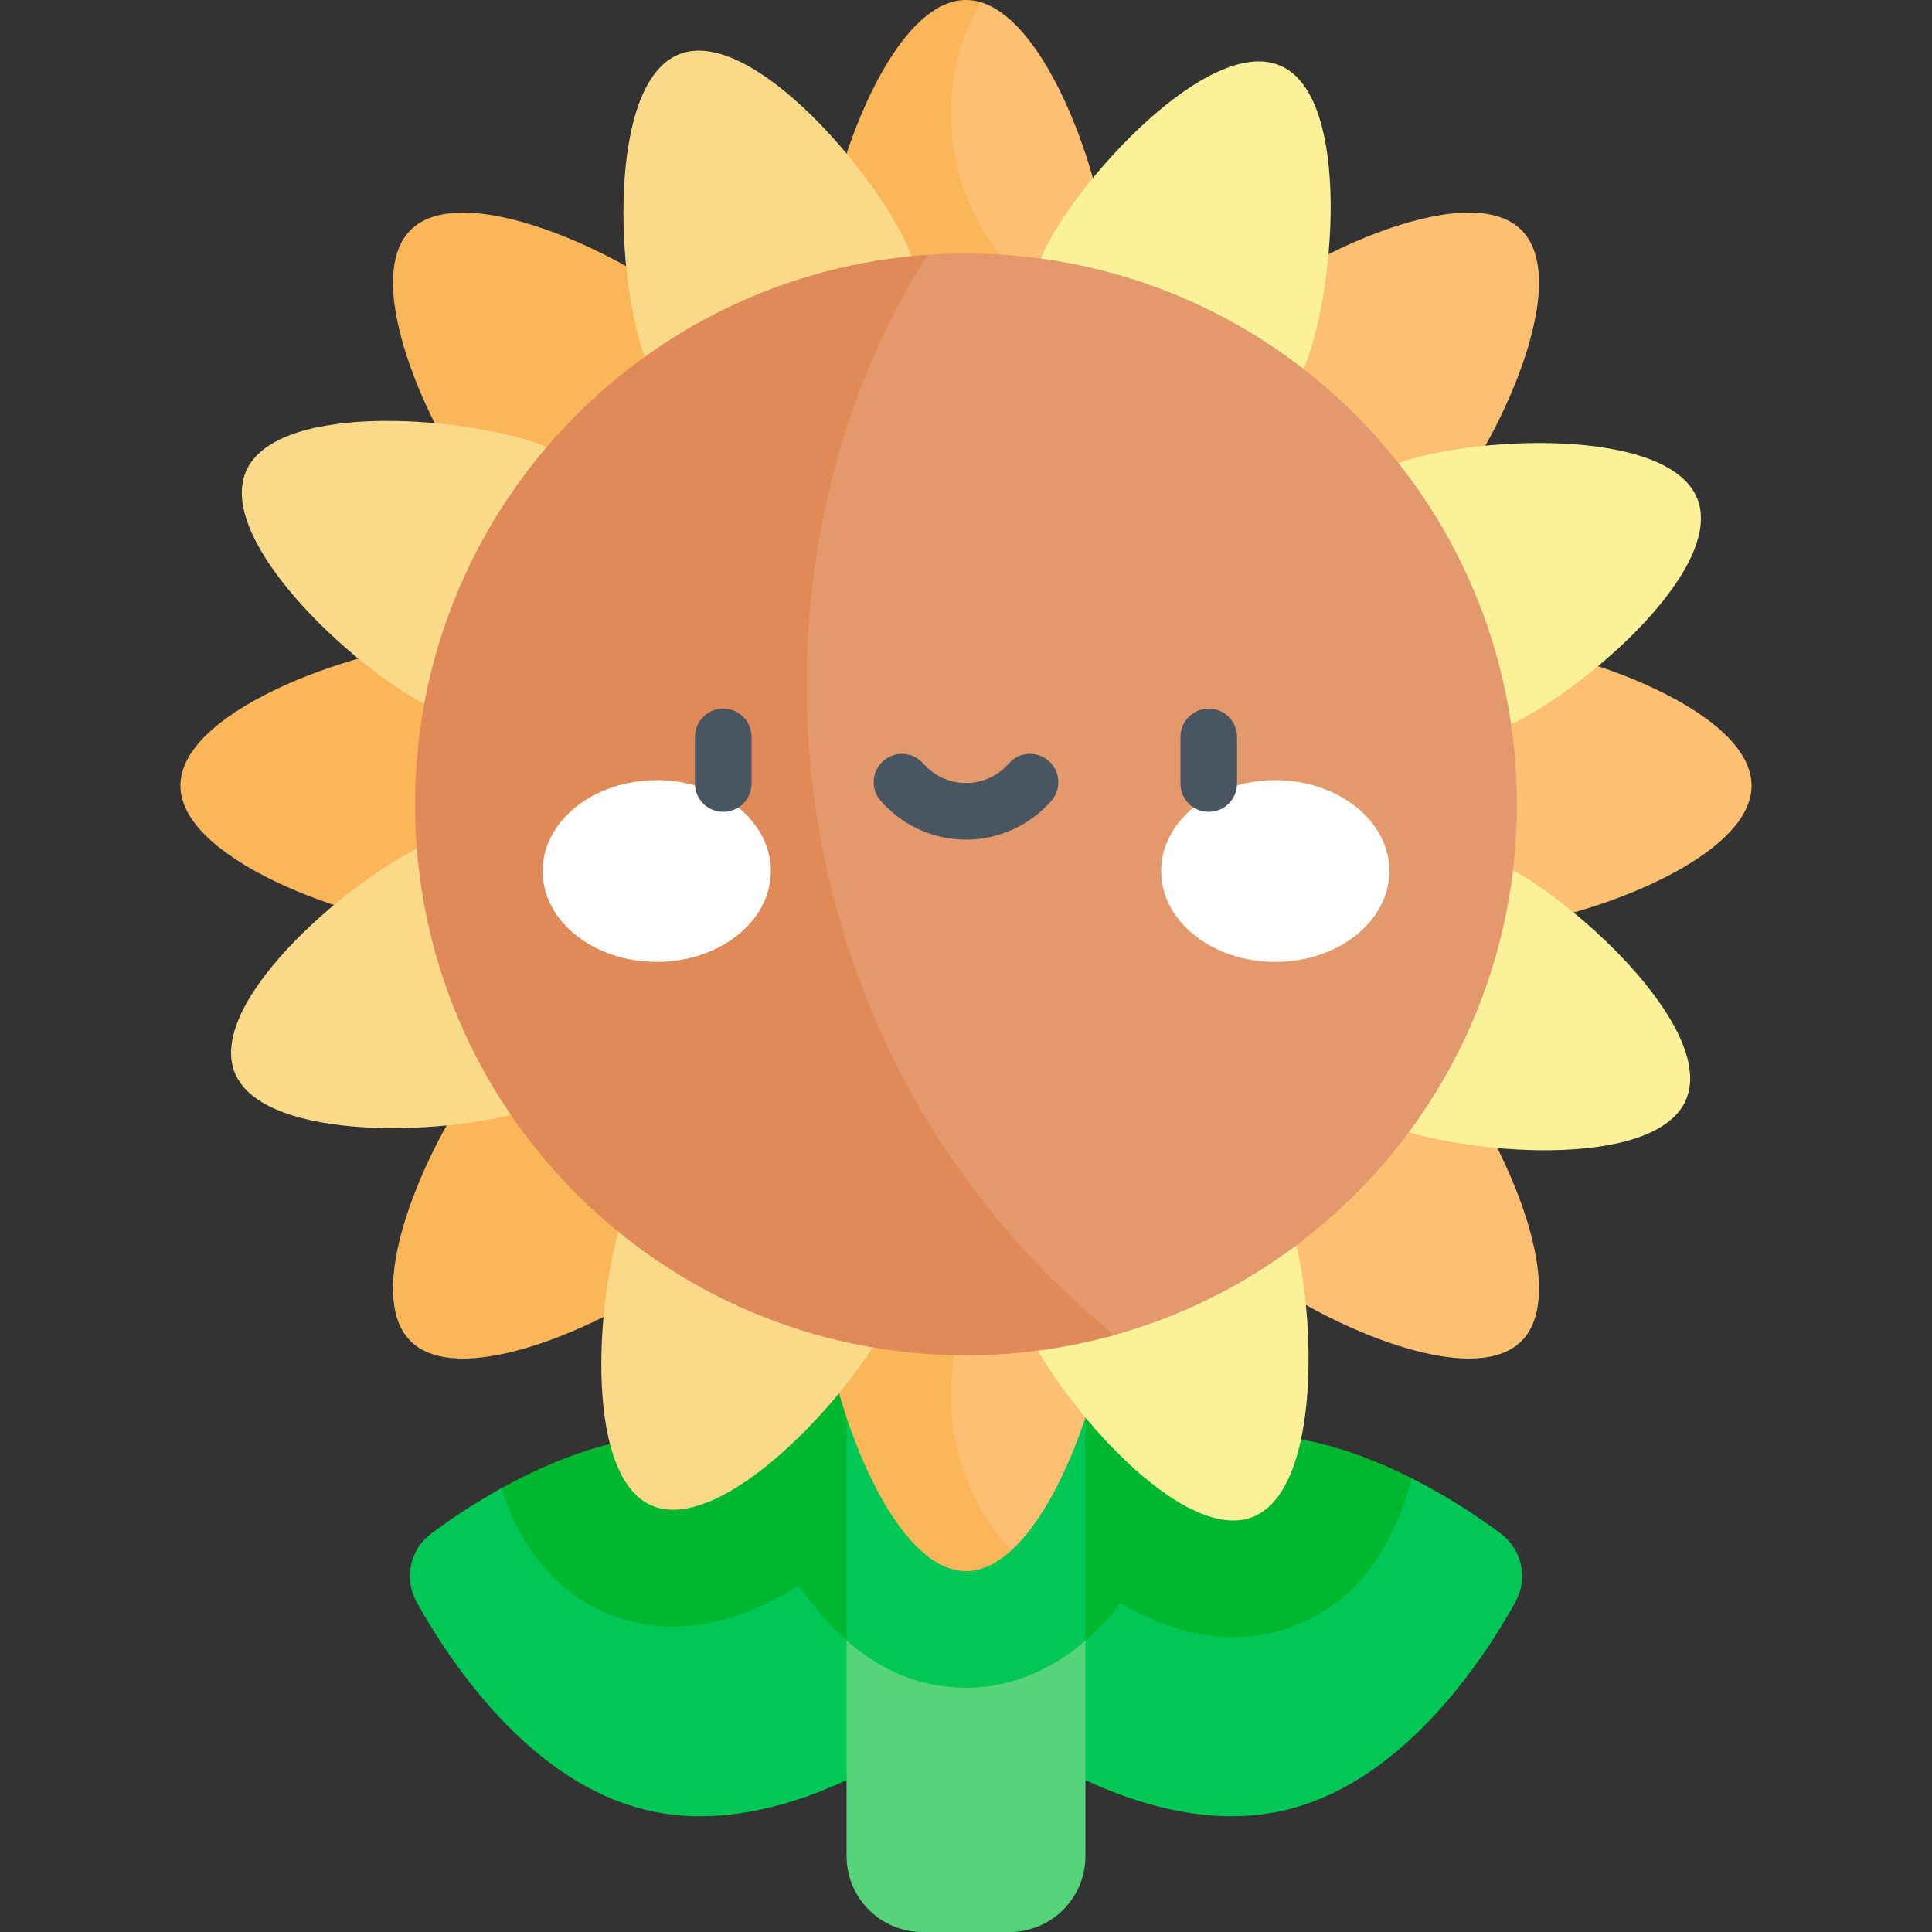 <svg id="Capa_1" enable-background="new 0 0 512 512" height="512" viewBox="0 0 512 512" width="512" xmlns="http://www.w3.org/2000/svg"><rect x="0" y="0" width="512" height="512" fill="#333333" stroke="none"/><g><path d="m374.12 391.747c9.601 4.842 17.781 10.343 23.571 14.639 5.676 4.224 7.345 11.971 3.915 18.152-9.406 16.905-30.844 48.676-62.182 55.434-34.295 7.397-70.135-17.379-83.424-27.887-13.289 10.508-49.129 35.284-83.424 27.887-31.338-6.758-52.776-38.529-62.182-55.434-3.43-6.181-1.762-13.928 3.915-18.152 4.76-3.533 11.126-7.871 18.574-12.001z" fill="#00c755"/><path d="m374.12 391.747c-4.512 17.359-13.804 32.358-30.885 39.044-14.402 5.645-30.195 3.513-46.276-5.924-2.472 3.163-5.161 6.119-8.066 8.787-12.3 11.26-24.673 13.619-32.894 13.619-19.738 0-34.12-12.218-44.298-27.042-15.267 9.509-33.337 14.958-51.427 7.047-9.931-4.337-21.294-13.526-27.393-32.894 16.844-9.333 39.188-17.565 60.925-12.877 34.75-21.51 62.194-33.646 62.194-33.646s37.777 11.311 62.192 33.646c19.646-4.234 39.796 2.081 55.928 10.24z" fill="#00b730"/><path d="m287.647 434.767v57.123c0 11.105-9.004 20.109-20.109 20.109h-23.076c-11.105 0-20.109-9.004-20.109-20.109v-57.144z" fill="#55d47b"/><path d="m287.647 347.861v86.906c-11.888 10.302-23.704 12.506-31.647 12.506-12.651 0-23.097-5.017-31.647-12.527v-86.886h63.294z" fill="#00c755"/><g><path d="m136.192 141.381c13.02-21.682 31.758-39.535 54.13-51.48-1.244-1.773-2.648-3.469-4.232-5.053-14.754-14.754-62.546-38.626-77.3-23.872s9.118 62.546 23.872 77.3c1.124 1.124 2.307 2.152 3.53 3.105z" fill="#fab658"/><path d="m293.777 71.536c0 2.39-.227 4.718-.649 6.974-6.985-1.916-14.196-3.317-21.572-4.131-31.51-16.324-32.348-59.608-11.59-73.771 18.997 5.779 33.811 51.406 33.811 70.928z" fill="#fdc072"/><path d="m271.556 74.379c-5.11-.577-10.302-.865-15.556-.865-12.857 0-25.301 1.752-37.128 4.996-.422-2.256-.649-4.584-.649-6.974 0-20.861 16.916-71.536 37.777-71.536 1.339 0 2.658.206 3.966.608-12.898 21.252-10.899 53.487 11.59 73.771z" fill="#fab658"/><path d="m375.808 141.381c1.223-.953 2.406-1.981 3.53-3.105 14.754-14.754 38.625-62.546 23.872-77.3-14.754-14.754-62.546 9.118-77.3 23.872-1.584 1.585-2.988 3.28-4.232 5.053 22.372 11.945 41.11 29.798 54.13 51.48z" fill="#fdc072"/><path d="m120.221 245.944c-2.528-10.512-3.877-21.484-3.877-32.772 0-14.853 2.327-29.16 6.622-42.588-1.19-.113-2.394-.176-3.614-.176-20.865 0-71.539 16.914-71.539 37.779s50.674 37.779 71.539 37.779c.292 0 .579-.016.869-.022z" fill="#fab658"/><path d="m132.45 278.319c-14.768 14.992-38.344 62.393-23.66 77.077 14.239 14.239 59.241-7.497 75.628-22.294-21.947-13.127-39.986-32.106-51.968-54.783z" fill="#fab658"/><path d="m392.648 170.407c-1.219 0-2.424.063-3.614.176 4.295 13.428 6.622 27.735 6.622 42.588 0 11.288-1.349 22.26-3.877 32.772.289.007.577.022.868.022 20.865 0 71.539-16.914 71.539-37.779.001-20.864-50.674-37.779-71.538-37.779z" fill="#fdc072"/><path d="m293.684 347.676c-1.071 17.585-11.487 50.211-25.652 63.171-28.994-13.722-28.994-44.571-13.526-58.03.494.01.999.01 1.494.01 13.063 0 25.693-1.793 37.684-5.151z" fill="#fdc072"/><path d="m268.032 410.847c-3.781 3.461-7.829 5.522-12.032 5.522-19.975 0-36.324-46.42-37.684-68.692 11.528 3.235 23.653 5.007 36.19 5.141-5.666 18.737-1.998 41.525 13.526 58.029z" fill="#fab658"/><path d="m327.582 333.103c16.387 14.797 61.389 36.533 75.628 22.294 14.684-14.684-8.892-62.085-23.66-77.077-11.982 22.676-30.021 41.655-51.968 54.783z" fill="#fdc072"/></g><g><path d="m115.657 188.098c.91.398 1.828.744 2.75 1.065 4.448-25.672 15.903-48.939 32.326-67.763-1.526-.946-3.133-1.801-4.827-2.54-19.12-8.353-72.327-13.141-80.68 5.978-8.353 19.12 31.311 54.907 50.431 63.26z" fill="#fad989"/><path d="m173.712 100.334c19.864-14.511 43.702-23.902 69.578-26.237-.432-2.323-1.08-4.64-1.974-6.922-7.613-19.426-41.851-60.435-61.277-52.822s-16.685 60.965-9.072 80.391c.771 1.969 1.696 3.831 2.745 5.59z" fill="#fad989"/><path d="m342.435 103.474c1.088-1.688 2.061-3.481 2.891-5.381 8.353-19.12 13.141-72.327-5.978-80.681-19.12-8.353-54.907 31.311-63.26 50.431-.976 2.234-1.71 4.512-2.23 6.804 25.696 3.28 49.208 13.544 68.577 28.827z" fill="#fbf198"/><path d="m394.397 194.407c.875-.272 1.747-.565 2.614-.905 19.426-7.613 60.435-41.851 52.822-61.277s-60.965-16.685-80.392-9.072c-1.674.656-3.269 1.425-4.792 2.283 15.676 19.387 26.267 43.051 29.748 68.971z" fill="#fbf198"/><path d="m116.647 222.269c-.554.188-1.107.386-1.658.602-19.426 7.613-60.435 41.851-52.822 61.277 7.512 19.169 59.556 16.753 79.599 9.371-14.377-20.401-23.42-44.825-25.119-71.25z" fill="#fad989"/><path d="m165.991 319.944c-7.916 20.363-11.931 70.894 6.661 79.017 18.268 7.981 51.75-27.871 61.982-47.758-25.919-3.98-49.484-15.091-68.643-31.259z" fill="#fad989"/><g fill="#fbf198"><path d="m396.343 228.275c-.476-.208-.956-.397-1.435-.585-2.711 26.244-12.695 50.327-27.895 70.211 19.85 8.109 71.538 12.455 79.761-6.367 8.353-19.119-31.311-54.906-50.431-63.259z"/><path d="m271.863 351.926c9.466 20.267 41.54 57.367 60.099 50.094 18.851-7.387 16.827-57.843 9.735-78.576-19.73 15.355-43.688 25.525-69.834 28.482z"/></g></g><path d="m401.997 213.175c0 67.013-45.142 123.478-106.686 140.64-120.051-57.563-127.311-225.39-49.448-286.287 3.348-.237 6.727-.35 10.137-.35 80.632 0 145.997 65.365 145.997 145.997z" fill="#e4996d"/><path d="m295.312 353.816c-12.506 3.492-25.693 5.357-39.312 5.357-80.632 0-145.997-65.365-145.997-145.997 0-77.222 59.956-140.444 135.86-145.647-52.364 81.734-43.917 210.095 49.449 286.287z" fill="#df8a57"/><ellipse cx="174.042" cy="230.836" fill="#fff" rx="30.241" ry="24.082"/><ellipse cx="337.958" cy="230.836" fill="#fff" rx="30.241" ry="24.082"/><g><path d="m191.666 215.154c-4.143 0-7.5-3.357-7.5-7.5v-12.362c0-4.143 3.357-7.5 7.5-7.5s7.5 3.357 7.5 7.5v12.362c0 4.143-3.357 7.5-7.5 7.5z" fill="#495560"/></g><g><path d="m320.333 215.154c-4.143 0-7.5-3.357-7.5-7.5v-12.362c0-4.143 3.357-7.5 7.5-7.5s7.5 3.357 7.5 7.5v12.362c0 4.143-3.357 7.5-7.5 7.5z" fill="#495560"/></g><g><path d="m256 222.513c-8.669 0-16.911-3.754-22.615-10.299-2.722-3.123-2.396-7.86.727-10.582 3.122-2.721 7.859-2.396 10.582.727 2.854 3.275 6.976 5.154 11.307 5.154s8.452-1.879 11.307-5.154c2.723-3.123 7.457-3.448 10.582-.727 3.122 2.722 3.448 7.459.727 10.582-5.706 6.545-13.948 10.299-22.617 10.299z" fill="#495560"/></g></g></svg>